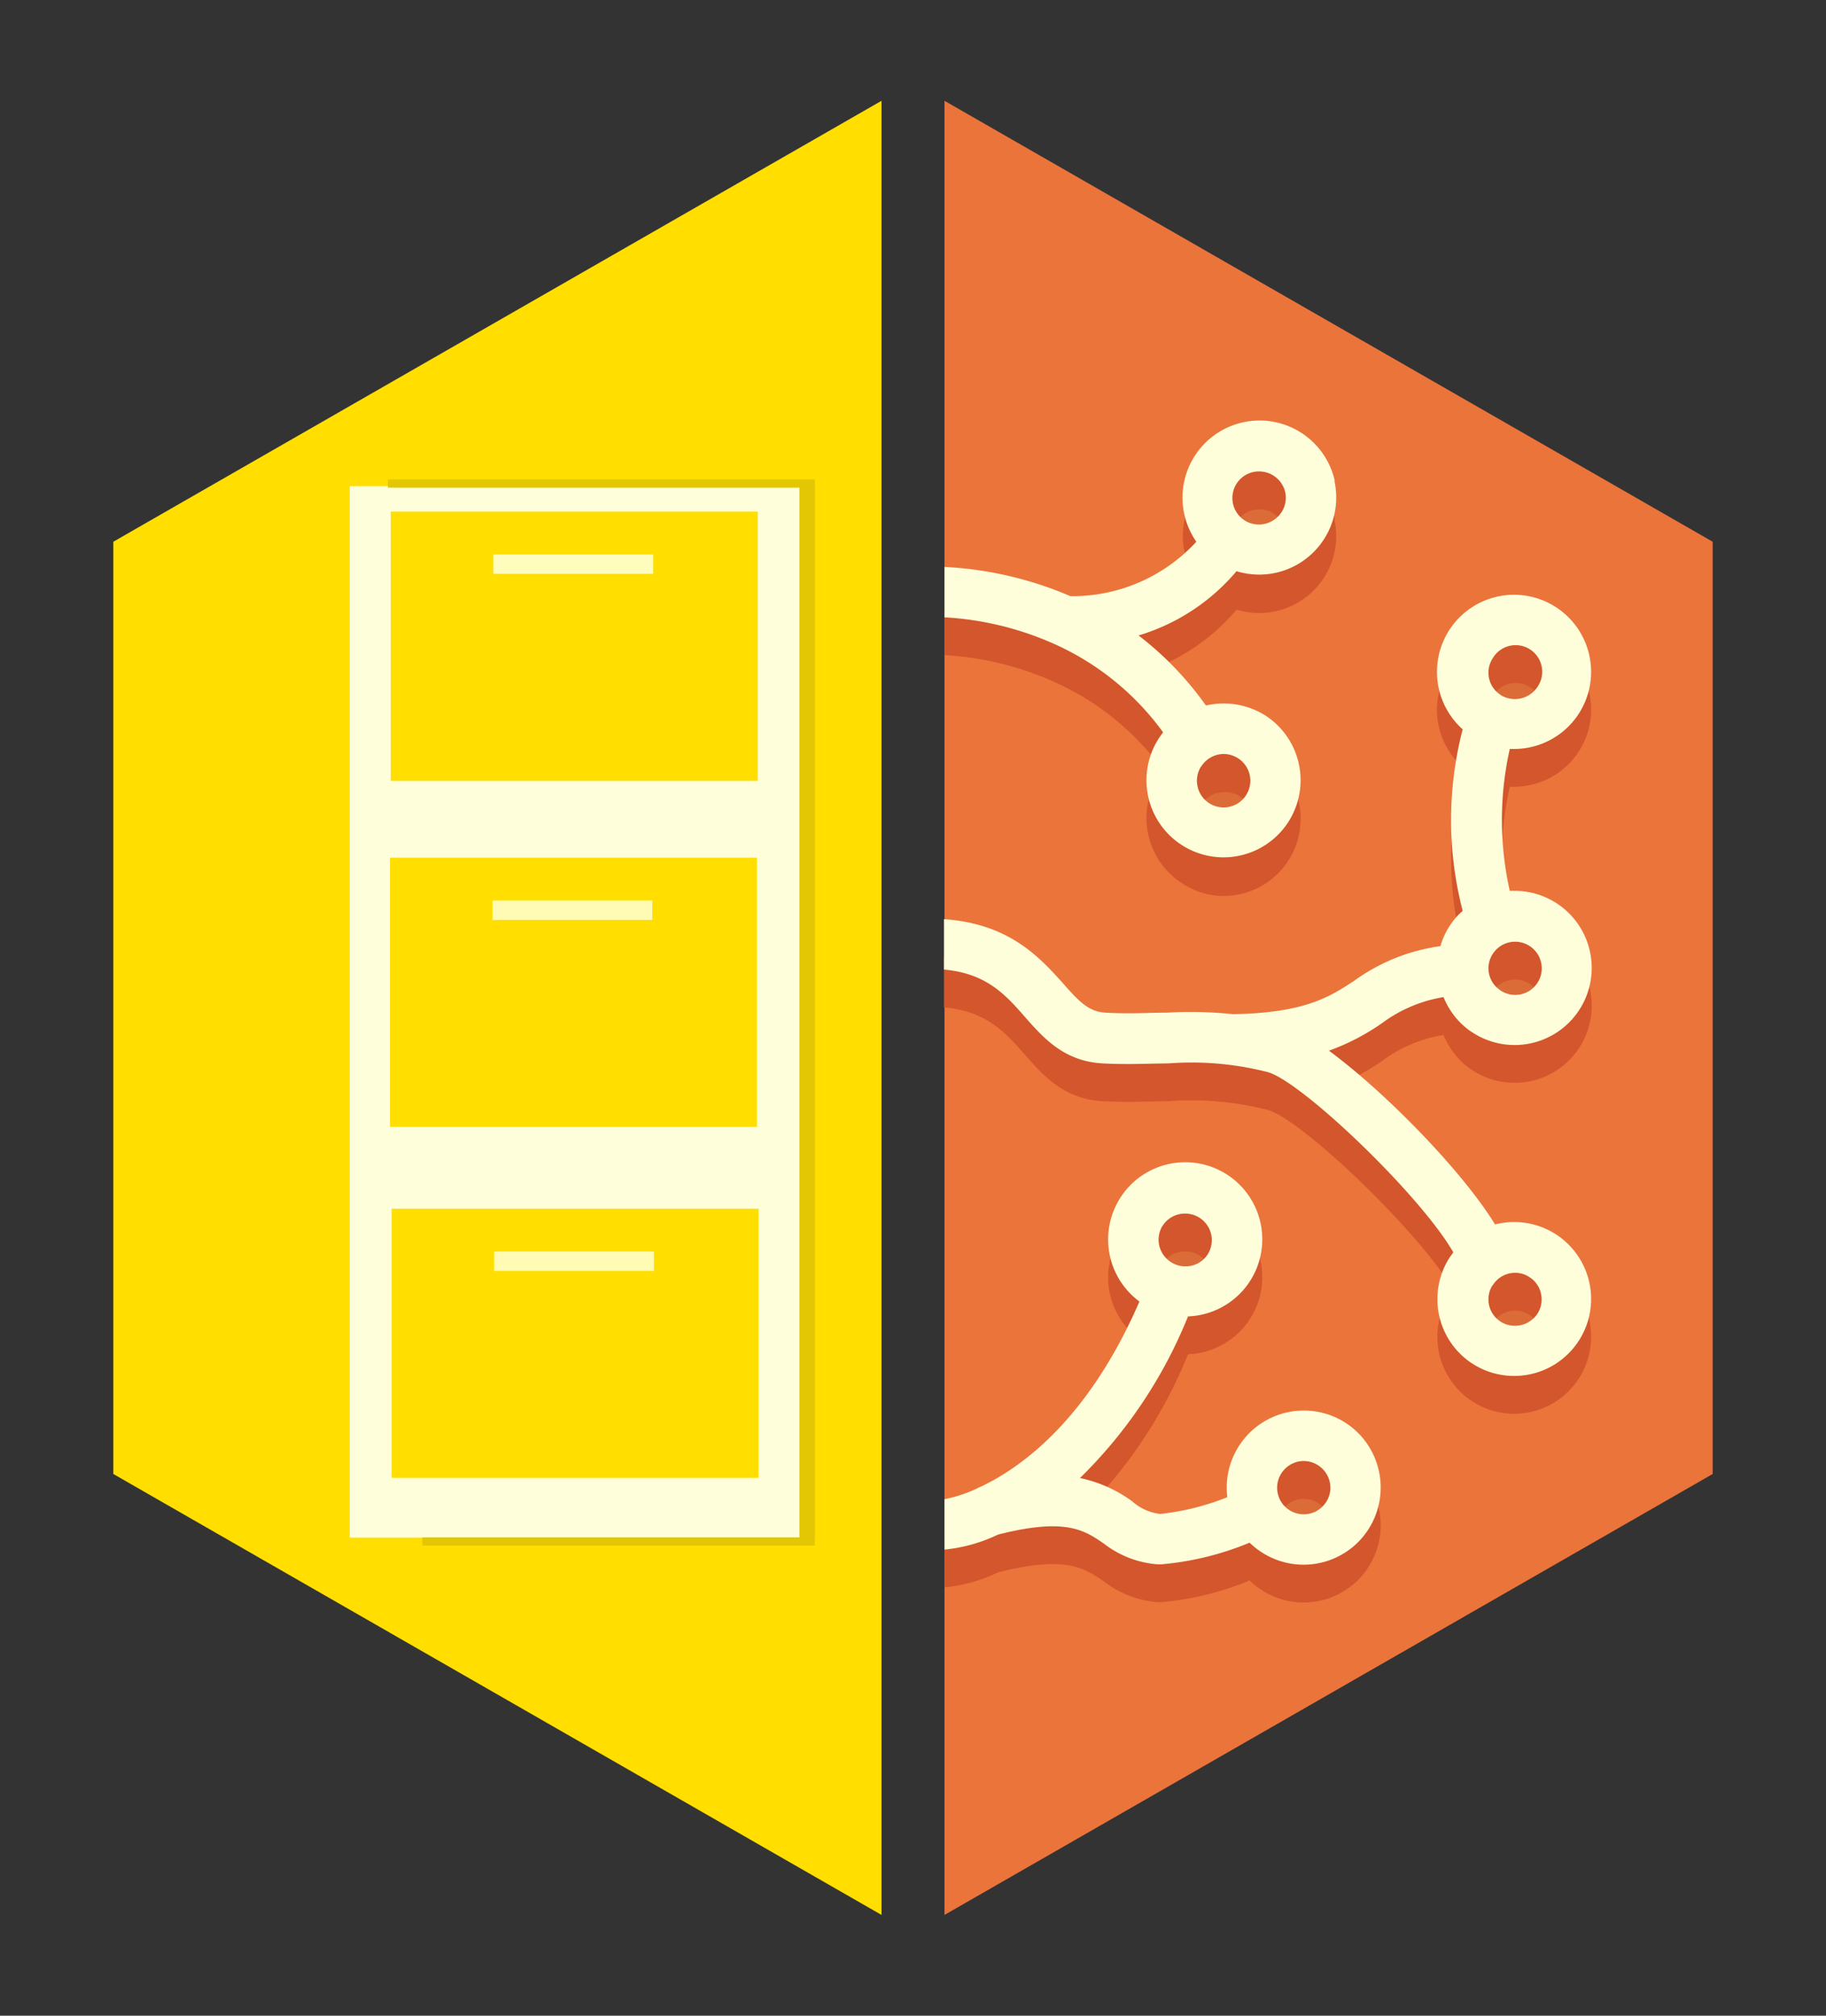 <svg id="Layer_1" data-name="Layer 1" xmlns="http://www.w3.org/2000/svg" viewBox="0 0 145 160"><rect x="0" y="0" width="145" height="160" fill="#333333" stroke="none"/><defs><style>.cls-1{fill:#eb743b;}.cls-2{opacity:0.07;}.cls-3{fill:#d3562c;}.cls-4{fill:#fffedb;}.cls-5{fill:#ffde00;}.cls-6{fill:#fffdbe;}.cls-7{fill:#fffdbf;fill-opacity:0.94;}.cls-8{fill:#e3c604;}</style></defs><g id="g3429"><g id="g3388"><polygon id="polygon3512" class="cls-1" points="75 8 75 152 136 117 136 43 75 8"/><g id="g3518" class="cls-2"><path id="path3520" d="M92.3,99.73a2.12,2.12,0,0,1,1.82-1,2.17,2.17,0,0,1,1.08.3,2.12,2.12,0,0,1,.73,2.9,2.07,2.07,0,0,1-1.81,1,2.12,2.12,0,0,1-1.82-3.2Zm12.6,22.37a2.07,2.07,0,0,1-1.37.51,2.11,2.11,0,1,1,2.11-2A2.14,2.14,0,0,1,104.9,122.1Z"/><path id="path3522" d="M84,53.61l.21,0Z"/><path id="path3524" d="M95.38,63.26a2,2,0,0,1,.67-.66,2.11,2.11,0,0,1,1.12-.32,2.12,2.12,0,1,1,0,4.23,2.12,2.12,0,0,1-1.78-3.25Zm6.38-20.19a2.14,2.14,0,0,1-2.91.65l-.1-.06A2.11,2.11,0,0,1,100,39.83a2.06,2.06,0,0,1,1.12.33,2.1,2.1,0,0,1,.66,2.91Z"/><path id="path3526" d="M118.53,54.67a2.11,2.11,0,0,1,2.9-.66,2.11,2.11,0,1,1-2.25,3.57l-.09-.06A2.1,2.1,0,0,1,118.53,54.67Zm0,23.46a2.09,2.09,0,0,1,1.78-1,2,2,0,0,1,1.12.33,2.07,2.07,0,0,1,.94,1.33,2.1,2.1,0,0,1-.28,1.58,2.14,2.14,0,0,1-2.91.65l-.09-.06A2.1,2.1,0,0,1,118.53,78.13Zm0,26.3a2.11,2.11,0,1,1,3.56,2.26,2.13,2.13,0,0,1-2.91.66l-.09-.07A2.09,2.09,0,0,1,118.53,104.43Z"/><path id="path3528" d="M108.18,114.1a6.12,6.12,0,0,0-10.72,4.74,20,20,0,0,1-5.33,1.33,4,4,0,0,1-2.22-1,10.78,10.78,0,0,0-4.15-1.85,37.66,37.66,0,0,0,8.58-12.83,6.12,6.12,0,1,0-5.48-9.25,6.13,6.13,0,0,0,1.62,8.07c-4,9.22-9.21,13.08-12.56,14.68a3,3,0,0,0-.36.17A11.22,11.22,0,0,1,75,119v4a12.63,12.63,0,0,0,4.25-1.19c5.35-1.36,6.84-.36,8.4.71a7.93,7.93,0,0,0,4.27,1.65h.31a23.61,23.61,0,0,0,7-1.72,6.14,6.14,0,0,0,4.28,1.75h0a6.15,6.15,0,0,0,4-1.48,6.14,6.14,0,0,0,.66-8.63ZM92.3,97.33a2.1,2.1,0,0,1,1.82-1,2.07,2.07,0,0,1,1.08.3,2.11,2.11,0,0,1,.73,2.89,2.08,2.08,0,0,1-1.81,1,2.12,2.12,0,0,1-1.09-.31,2.11,2.11,0,0,1-.73-2.89Zm12.6,22.36a2.07,2.07,0,0,1-1.37.51,2.11,2.11,0,0,1-1.38-3.71,2.08,2.08,0,0,1,1.38-.52,2.13,2.13,0,0,1,2.11,2.28A2.14,2.14,0,0,1,104.9,119.69Z"/><path id="path3530" d="M84,51.21l.21,0Z"/><path id="path3532" d="M106,38.2A6.12,6.12,0,1,0,95,43,13.37,13.37,0,0,1,85,47.32,29,29,0,0,0,75,45v4a24.75,24.75,0,0,1,8.75,2.13h0a21.54,21.54,0,0,1,8.61,7c-.13.17-.26.35-.38.54a6.12,6.12,0,1,0,8.45-1.91,6.24,6.24,0,0,0-4.67-.76,25.72,25.72,0,0,0-5.35-5.56,16.29,16.29,0,0,0,7.78-5.1,6.28,6.28,0,0,0,1.77.27,6.12,6.12,0,0,0,6-7.46ZM95.38,60.85a2.13,2.13,0,0,1,1.79-1,2.16,2.16,0,0,1,1.13.33,2.12,2.12,0,1,1-2.92.65Zm6.38-20.19a2.14,2.14,0,0,1-2.91.66l-.1-.07A2.11,2.11,0,0,1,100,37.42a2.15,2.15,0,0,1,1.12.33,2.11,2.11,0,0,1,.94,1.33A2.09,2.09,0,0,1,101.76,40.66Z"/><path id="path3534" d="M114.65,79.19a6.05,6.05,0,0,0,2.1,2.65L117,82a6.12,6.12,0,1,0,3.27-11.29h-.38a25.63,25.63,0,0,1,0-11.26l.34,0a6.12,6.12,0,1,0-4.15-1.62s0,0,.07.06a28.6,28.6,0,0,0,0,14.41c-.14.13-.29.26-.42.4a6,6,0,0,0-1.35,2.4,15.21,15.21,0,0,0-6.82,2.73c-2,1.33-4,2.57-9.64,2.67a32.77,32.77,0,0,0-5.29-.12c-1.43,0-2.91.11-4.84,0-1.34-.07-2.11-.88-3.46-2.42-1.81-2-4.22-4.65-9.37-5v4c3.29.3,4.79,1.89,6.35,3.67s3.18,3.61,6.26,3.78c2.12.11,3.76,0,5.21,0a24.35,24.35,0,0,1,7.85.68c2.61.65,12.1,9.68,14.78,14.32-.11.15-.22.29-.32.44a6.11,6.11,0,0,0,1.62,8.25l.29.19a6.11,6.11,0,1,0,1.72-11.1c-2.56-4.18-8.65-10.45-13.19-13.79a18.12,18.12,0,0,0,4.22-2.19,11.21,11.21,0,0,1,4.86-2.06Zm3.88-26.93a2.11,2.11,0,1,1,3.56,2.26,2.15,2.15,0,0,1-2.91.66l-.09-.07A2.09,2.09,0,0,1,118.53,52.26Zm0,23.47a2.11,2.11,0,0,1,2.9-.66,2.11,2.11,0,1,1-2.25,3.57l-.09-.07A2.08,2.08,0,0,1,118.53,75.73Zm0,26.3a2.09,2.09,0,0,1,1.78-1,2,2,0,0,1,1.12.33,2.07,2.07,0,0,1,.94,1.33,2.1,2.1,0,0,1-.28,1.58,2.14,2.14,0,0,1-2.91.65l-.09-.06A2.1,2.1,0,0,1,118.53,102Z"/></g><g id="g3538"><path id="path3540" class="cls-3" d="M108.18,117.1a6.12,6.12,0,0,0-10.72,4.74,20,20,0,0,1-5.33,1.33,4,4,0,0,1-2.22-1,10.78,10.78,0,0,0-4.15-1.85,37.66,37.66,0,0,0,8.58-12.83,6.12,6.12,0,1,0-5.48-9.25,6.13,6.13,0,0,0,1.62,8.07c-4,9.22-9.21,13.08-12.56,14.68a3,3,0,0,0-.36.17A11.22,11.22,0,0,1,75,122v4a12.63,12.63,0,0,0,4.25-1.19c5.35-1.36,6.84-.36,8.4.71a7.93,7.93,0,0,0,4.27,1.65h.31a23.61,23.61,0,0,0,7-1.72,6.14,6.14,0,0,0,4.28,1.75h0a6.15,6.15,0,0,0,4-1.48,6.14,6.14,0,0,0,.66-8.63ZM92.3,100.33a2.1,2.1,0,0,1,1.82-1,2.07,2.07,0,0,1,1.08.3,2.11,2.11,0,0,1,.73,2.89,2.08,2.08,0,0,1-1.81,1,2.12,2.12,0,0,1-1.09-.31,2.11,2.11,0,0,1-.73-2.89Zm12.6,22.36a2.07,2.07,0,0,1-1.37.51,2.11,2.11,0,0,1-1.38-3.71,2.08,2.08,0,0,1,1.38-.52,2.13,2.13,0,0,1,2.11,2.28A2.14,2.14,0,0,1,104.9,122.69Z"/><path id="path3542" d="M84,53.61l.21,0Z"/><path id="path3544" class="cls-3" d="M106,41.21a6.12,6.12,0,0,0-2.71-3.85,6.18,6.18,0,0,0-3.26-.94A6.12,6.12,0,0,0,95,46,13.37,13.37,0,0,1,85,50.32,29.49,29.49,0,0,0,75,48v4a24.79,24.79,0,0,1,8.75,2.14h0a21.54,21.54,0,0,1,8.61,7c-.13.18-.26.35-.38.54a6.14,6.14,0,0,0,1.9,8.44,6,6,0,0,0,3.27,1,6.13,6.13,0,0,0,3.28-11.31,6.23,6.23,0,0,0-4.67-.75,25.77,25.77,0,0,0-5.35-5.57,16.29,16.29,0,0,0,7.78-5.1,5.94,5.94,0,0,0,1.77.27,6.12,6.12,0,0,0,6-7.45ZM95.38,63.86a2,2,0,0,1,.67-.66,2.11,2.11,0,0,1,1.12-.32,2.12,2.12,0,1,1,0,4.23,2.12,2.12,0,0,1-1.78-3.25Zm6.38-20.19a2.14,2.14,0,0,1-2.91.65l-.1-.06A2.11,2.11,0,0,1,100,40.43a2.14,2.14,0,0,1,1.12.32,2.16,2.16,0,0,1,.94,1.33A2.12,2.12,0,0,1,101.76,43.67Z"/><path id="path3546" class="cls-3" d="M114.65,82.19a6.05,6.05,0,0,0,2.1,2.65L117,85a6.12,6.12,0,1,0,3.27-11.29h-.38a25.63,25.63,0,0,1,0-11.26l.34,0a6.12,6.12,0,1,0-4.15-1.62s0,0,.07.06a28.6,28.6,0,0,0,0,14.41c-.14.13-.29.26-.42.4a6,6,0,0,0-1.35,2.4,15.21,15.21,0,0,0-6.82,2.73c-2,1.33-4,2.57-9.64,2.67a32.77,32.77,0,0,0-5.29-.12c-1.43,0-2.91.11-4.84,0-1.34-.07-2.11-.88-3.46-2.42-1.81-2-4.22-4.65-9.37-5v4c3.29.3,4.79,1.89,6.35,3.67s3.18,3.61,6.26,3.78c2.12.11,3.76,0,5.21,0a24.35,24.35,0,0,1,7.85.68c2.61.65,12.1,9.68,14.78,14.32-.11.15-.22.29-.32.44a6.11,6.11,0,0,0,1.62,8.25l.29.19a6.11,6.11,0,1,0,1.72-11.1c-2.56-4.18-8.65-10.45-13.19-13.79a18.12,18.12,0,0,0,4.22-2.19,11.21,11.21,0,0,1,4.86-2.06Zm3.88-26.93a2.11,2.11,0,1,1,3.56,2.26,2.15,2.15,0,0,1-2.91.66l-.09-.07A2.09,2.09,0,0,1,118.53,55.26Zm0,23.47a2.11,2.11,0,0,1,2.9-.66,2.11,2.11,0,1,1-2.25,3.57l-.09-.07A2.08,2.08,0,0,1,118.53,78.73Zm0,26.3a2.09,2.09,0,0,1,1.78-1,2,2,0,0,1,1.12.33,2.07,2.07,0,0,1,.94,1.33,2.1,2.1,0,0,1-.28,1.58,2.14,2.14,0,0,1-2.91.65l-.09-.06A2.1,2.1,0,0,1,118.53,105Z"/></g><path id="path3550" class="cls-4" d="M108.18,114.1a6.12,6.12,0,0,0-10.72,4.74,20,20,0,0,1-5.33,1.33,4,4,0,0,1-2.22-1,10.78,10.78,0,0,0-4.15-1.85,37.66,37.66,0,0,0,8.58-12.83,6.12,6.12,0,1,0-5.48-9.25,6.13,6.13,0,0,0,1.62,8.07c-4,9.22-9.21,13.08-12.56,14.68a3,3,0,0,0-.36.17A11.22,11.22,0,0,1,75,119v4a12.63,12.63,0,0,0,4.25-1.19c5.35-1.36,6.84-.36,8.4.71a7.93,7.93,0,0,0,4.27,1.65h.31a23.61,23.61,0,0,0,7-1.72,6.14,6.14,0,0,0,4.28,1.75h0a6.15,6.15,0,0,0,4-1.48,6.14,6.14,0,0,0,.66-8.63ZM92.3,97.33a2.1,2.1,0,0,1,1.82-1,2.07,2.07,0,0,1,1.08.3,2.11,2.11,0,0,1,.73,2.89,2.08,2.08,0,0,1-1.81,1,2.12,2.12,0,0,1-1.09-.31,2.11,2.11,0,0,1-.73-2.89Zm12.6,22.36a2.07,2.07,0,0,1-1.37.51,2.11,2.11,0,0,1-1.38-3.71,2.08,2.08,0,0,1,1.38-.52,2.13,2.13,0,0,1,2.11,2.28A2.14,2.14,0,0,1,104.9,119.69Z"/><path id="path3552" class="cls-4" d="M84,51.21l.21,0Z"/><path id="path3554" class="cls-4" d="M106,38.2A6.12,6.12,0,1,0,95,43,13.37,13.37,0,0,1,85,47.32,29,29,0,0,0,75,45v4a24.75,24.75,0,0,1,8.75,2.13h0a21.54,21.54,0,0,1,8.61,7c-.13.17-.26.35-.38.54a6.12,6.12,0,1,0,8.45-1.91,6.24,6.24,0,0,0-4.67-.76,25.72,25.72,0,0,0-5.35-5.56,16.29,16.29,0,0,0,7.78-5.1,6.28,6.28,0,0,0,1.77.27,6.12,6.12,0,0,0,6-7.46ZM95.38,60.85a2.13,2.13,0,0,1,1.79-1,2.16,2.16,0,0,1,1.13.33,2.12,2.12,0,1,1-2.92.65Zm6.38-20.19a2.14,2.14,0,0,1-2.91.66l-.1-.07A2.11,2.11,0,0,1,100,37.42a2.15,2.15,0,0,1,1.12.33,2.11,2.11,0,0,1,.94,1.33A2.09,2.09,0,0,1,101.76,40.66Z"/><path id="path3556" class="cls-4" d="M114.65,79.19a6.05,6.05,0,0,0,2.1,2.65L117,82a6.12,6.12,0,1,0,3.27-11.29h-.38a25.63,25.63,0,0,1,0-11.26l.34,0a6.12,6.12,0,1,0-4.15-1.62s0,0,.07.06a28.6,28.6,0,0,0,0,14.41c-.14.13-.29.26-.42.4a6,6,0,0,0-1.35,2.4,15.21,15.21,0,0,0-6.82,2.73c-2,1.33-4,2.57-9.64,2.67a32.77,32.77,0,0,0-5.29-.12c-1.43,0-2.91.11-4.84,0-1.34-.07-2.11-.88-3.46-2.42-1.81-2-4.22-4.65-9.37-5v4c3.29.3,4.79,1.89,6.35,3.67s3.18,3.61,6.26,3.78c2.12.11,3.76,0,5.21,0a24.35,24.35,0,0,1,7.85.68c2.61.65,12.1,9.68,14.78,14.32-.11.15-.22.29-.32.44a6.11,6.11,0,0,0,1.62,8.25l.29.19a6.11,6.11,0,1,0,1.72-11.1c-2.56-4.18-8.65-10.45-13.19-13.79a18.12,18.12,0,0,0,4.22-2.19,11.21,11.21,0,0,1,4.86-2.06Zm3.88-26.93a2.11,2.11,0,1,1,3.56,2.26,2.15,2.15,0,0,1-2.91.66l-.09-.07A2.09,2.09,0,0,1,118.53,52.26Zm0,23.47a2.11,2.11,0,0,1,2.9-.66,2.11,2.11,0,1,1-2.25,3.57l-.09-.07A2.08,2.08,0,0,1,118.53,75.73Zm0,26.3a2.09,2.09,0,0,1,1.78-1,2,2,0,0,1,1.12.33,2.07,2.07,0,0,1,.94,1.33,2.1,2.1,0,0,1-.28,1.58,2.14,2.14,0,0,1-2.91.65l-.09-.06A2.1,2.1,0,0,1,118.53,102Z"/></g><g id="g3374"><polygon id="polygon3514" class="cls-5" points="70 8 9 43 9 117 70 152 70 8"/><g id="layer1-1"><rect id="rect5065" class="cls-4" x="27.77" y="38.59" width="35.86" height="83.46"/><rect id="rect5071" class="cls-5" x="31.03" y="40.61" width="29.14" height="21.37"/><rect id="rect5073" class="cls-6" x="39.18" y="44.01" width="12.69" height="1.54"/><rect id="rect5085" class="cls-5" x="30.97" y="68.08" width="29.14" height="21.37"/><rect id="rect5087" class="cls-7" x="39.11" y="71.48" width="12.69" height="1.54"/><rect id="rect5091" class="cls-5" x="31.1" y="95.94" width="29.14" height="21.37"/><rect id="rect5093" class="cls-7" x="39.24" y="99.34" width="12.69" height="1.54"/><rect id="rect5552" class="cls-8" x="30.8" y="38.06" width="33.91" height="0.65"/><rect id="rect5554" class="cls-8" x="63.48" y="38.56" width="1.23" height="83.53"/><rect id="rect5556" class="cls-8" x="33.54" y="122.03" width="31.16" height="0.65"/></g></g></g></svg>